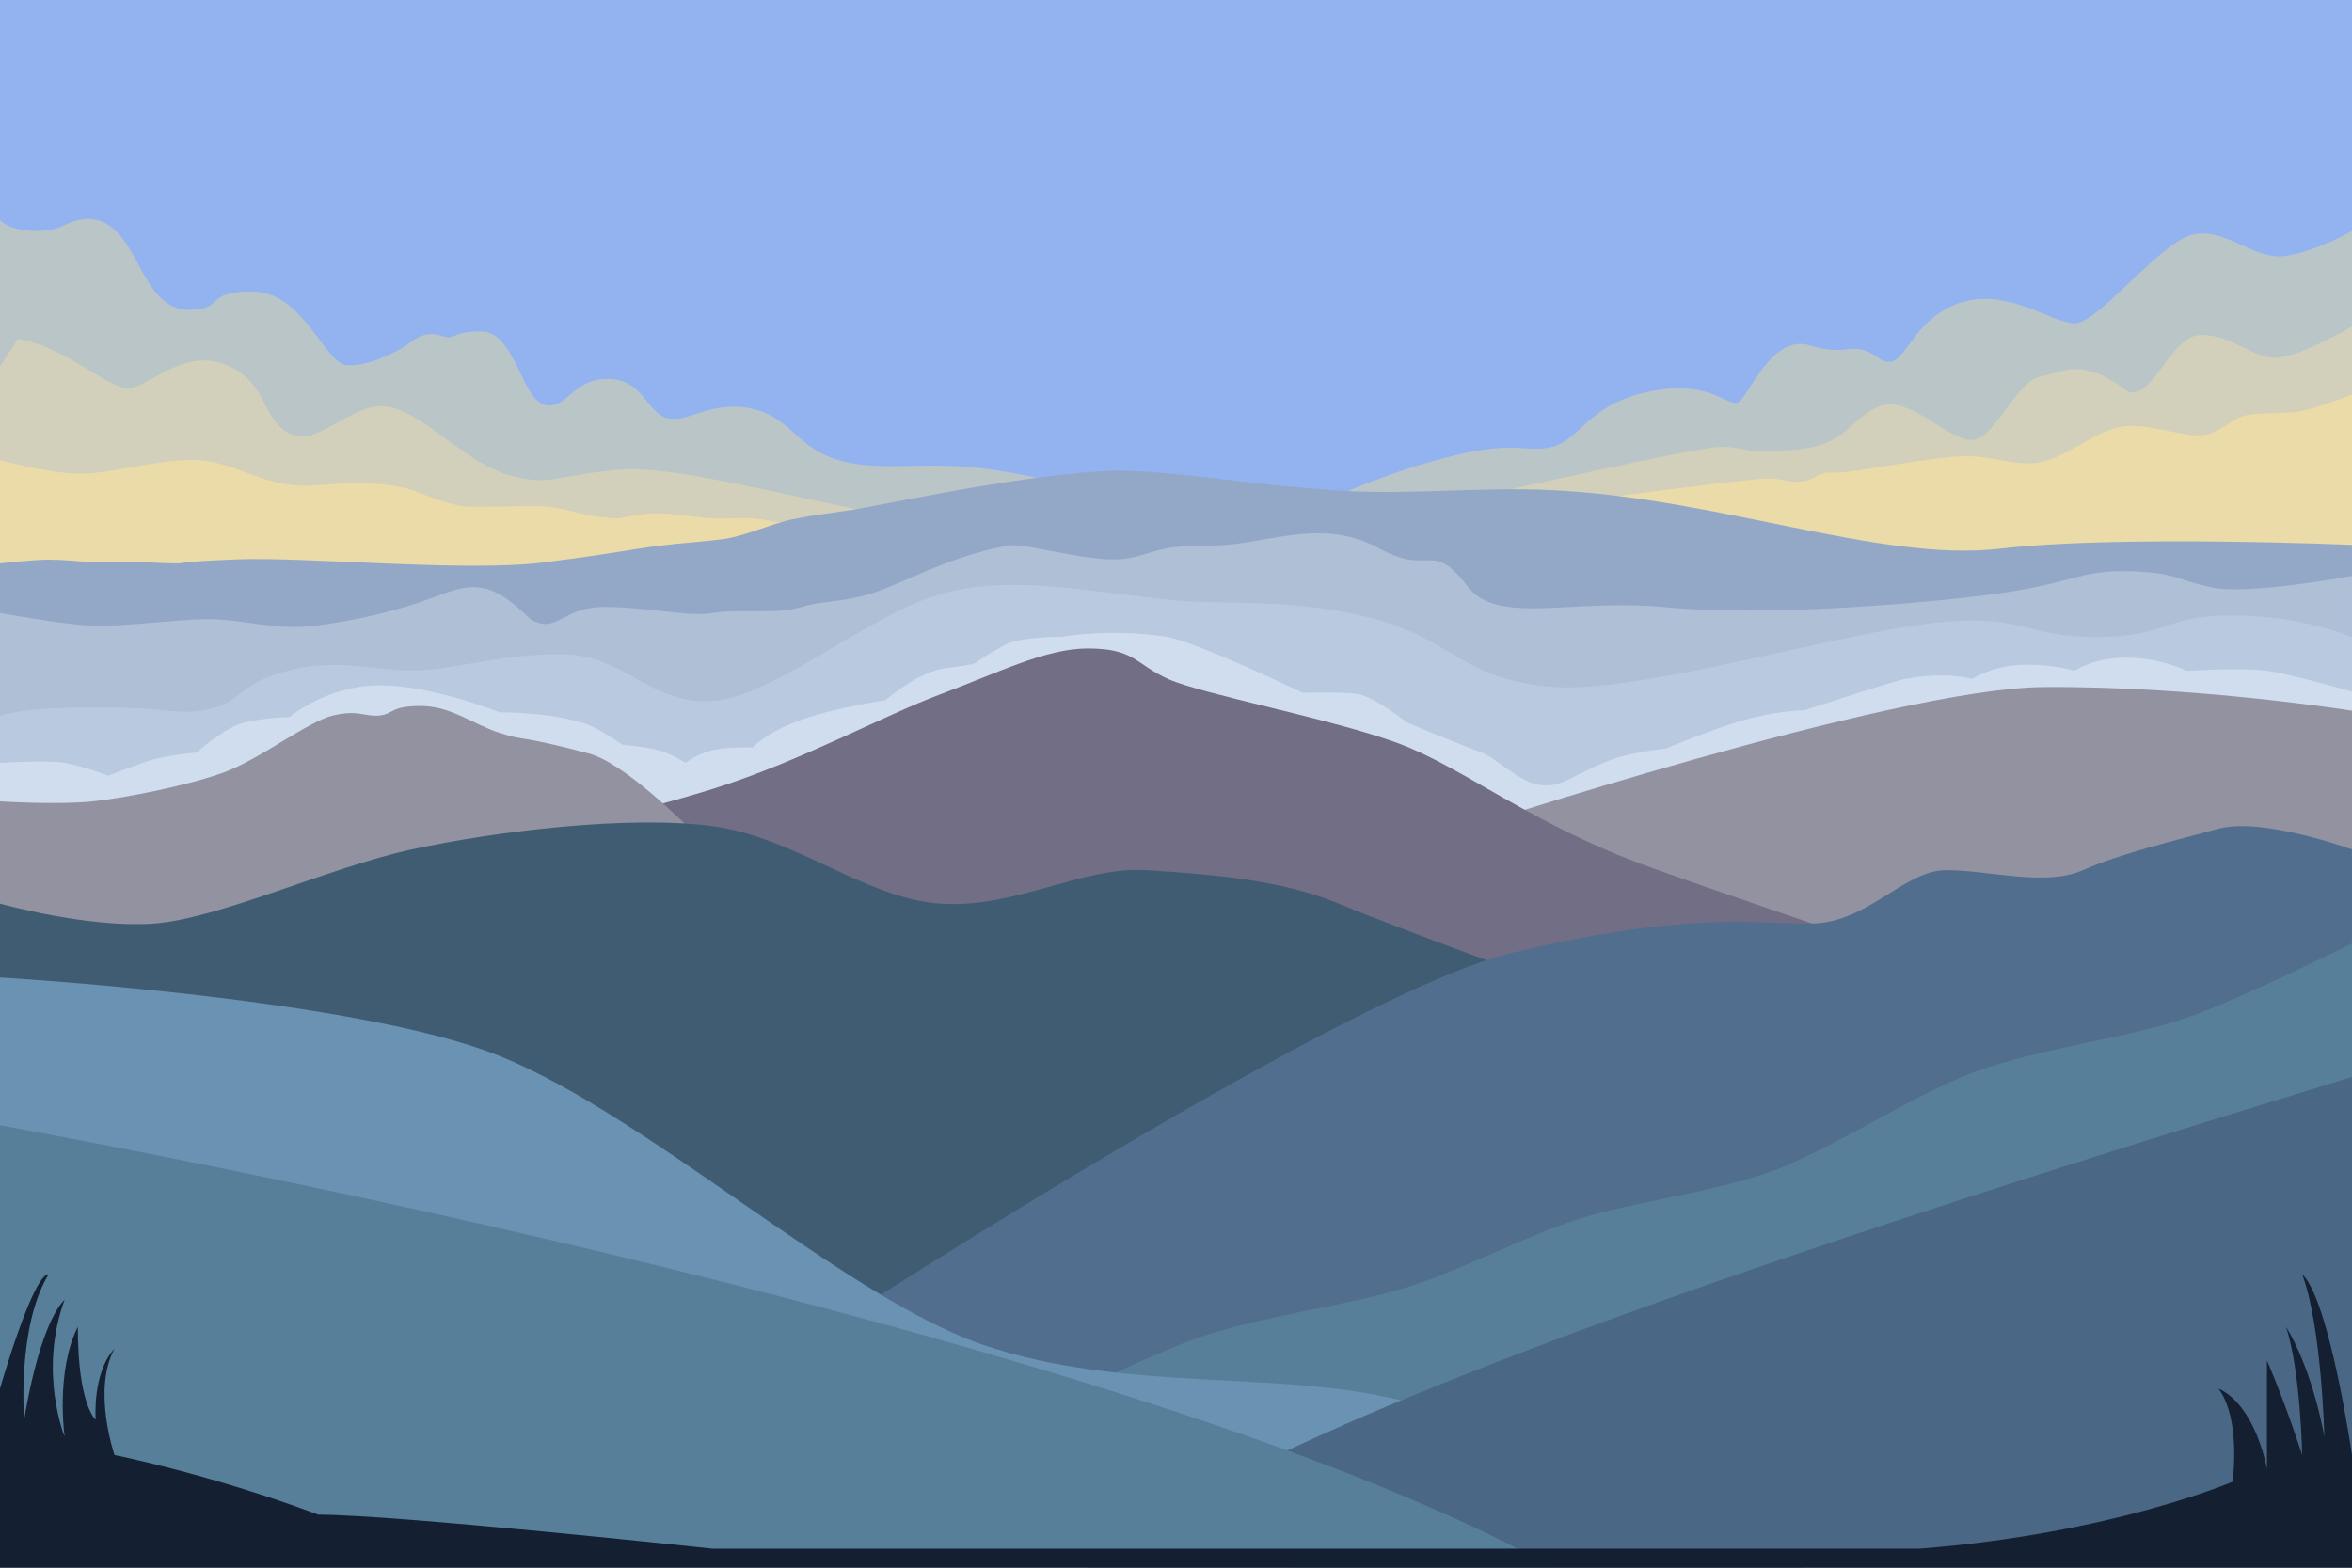 <svg id="sunrise" xmlns="http://www.w3.org/2000/svg" xmlns:xlink="http://www.w3.org/1999/xlink" viewBox="0 0 750 500" shape-rendering="geometricPrecision" text-rendering="geometricPrecision"><rect id="sunrise-s-rect1" width="750" height="294.37" rx="0" ry="0" transform="matrix(1 0 0 1.055-0 0)" fill="#92b2f0" stroke-width="0"/><g id="sunrise-s-g1" transform="translate(-0 0)"><g id="sunrise-s-g2" transform="matrix(-1 0 0 1 750 10)"><path id="sunrise-s-path1" d="M3.161,49.663c0,0,11.135,6.454,21.242,7.967s19.598-9.702,30.162-6.616s29.51,28.093,37.035,28.093s22.882-12.586,38.539-5.783s15.657,22.798,24.097,16.783s8.905,0,21.785-3.954s19.905,18.086,23.445,18.364s10.034-7.681,28.723-3.445s21.374,15.256,29.907,17.413s11.035-2.157,31.337,2.787s36.85,12.652,36.85,12.652l-55.086,34.165L3.161,109.415l0-59.753Z" transform="translate(-3.161 14)" fill="#bac5c8" stroke-width="1.5"/><path id="sunrise-s-path2" d="M0,70.126c0,0,16.416,9.593,23.976,9.98s14.13-7.293,24.052-7.293s15.355,20.955,23.43,18.065C85.794,79.871,91.751,84.503,99.451,86.121s14.354,19.776,21.678,20.207s20.291-14.77,29.947-10.6s9.656,12.249,26.802,13.718s14.571-.933,23.491-.933s98.369,20.693,98.369,20.693l-39.201,17.978L0,109.513v-39.387Z" transform="translate(0 24)" fill="#d2d0ba" stroke-width="1.5"/><path id="sunrise-s-path3" d="M0,100.924c0,0,11.088,4.405,16.172,5.442s12.671.423,17.473,1.363s8.203,6.163,14.383,6.669s17.756-4.358,25.961-2.77s17.382,10.237,25.462,11.734s15.57-2.413,24.977-1.996s29.434,4.256,36.304,5.12s5.156-.434,8.689.898s2.273,1.865,6.589,2.371s4.317-1.039,10.632-1.039s95.973,12.308,95.973,12.308l-79.758,16.747L0,157.769l0-56.846Z" transform="matrix(1 0 0 0.962 0 18.779)" fill="#eadba8" stroke-width="1.5"/></g><g id="sunrise-s-g3" transform="matrix(1.161 0 0 1 0 33)"><path id="sunrise-s-path4" d="M0,48.464c0,0,2.31,2.519,10.027,2.519s7.717-2.519,14.127-2.823c14.325.304,13.48,21.02,27.778,21.02c10.058,0,3.724-4.233,17.452-4.233s19.826,16.53,25.747,16.996s14.34-3.253,16.79-4.763s5.014-3.171,9.317-2s1.977-1,11.023-1s11.051,15.457,17.184,16.906s7.586-5.973,17.452-5.973s10.731,8.08,16.558,9.101s11.966-4.234,22.914-2.234s11.941,8.602,23.134,11.675s22.829.511,39.008,2s35,6.29,35,6.29-11.922,17.553-11.922,17.553l-15.055,15.927L-0,109.061l0-60.597Z" transform="matrix(1 0 0 1.382 0-29.804)" fill="#bac5c8" stroke-width="1.5"/><path id="sunrise-s-path5" d="M0,78.534c0,0,3.419-5.434,4.885-7.763c12.859,1.956,24.377,13.906,30.195,13.906s14.874-11.283,26.609-6.735s9.851,15.308,17.788,19.713s17.911-10.255,28.11-7.442s20.8,16.134,32.367,19.299s11.414.24,29.909-1.568s63.791,12.92,83.337,13.874s45.876-3.097,45.876-3.097l-38.54,28.462L0,109.513l0-30.979Z" transform="matrix(1 0 0 1.121 0-4.184)" fill="#d2d0ba" stroke-width="1.5"/><path id="sunrise-s-path6" d="M0,95.728c0,0,12.956,7.017,21.361,7.486s23.3-8.568,32.637-7.486s14.863,9.686,23.646,12.852s10.778-.934,24.092,0s14.341,8.366,25.008,12.366c2.26.848,12.574 0,20.582 0s11.719,5.759,21.735,6.697c2.099.197,7.134-3.368,12.797-2.697s10.068,2.245,13.839,2.697s7.267-.466,11.118,0s12.936,4.89,17.497,7.177s58.304,6.203,58.304,6.203l-79.758,16.747L0,157.769l0-62.042Z" transform="matrix(1 0 0 0.582 0 58.031)" fill="#eadba8" stroke-width="1.5"/></g><path id="sunrise-s-path7" d="M0,151.854c0,0,11.103-1.708,15.509-1.669s8.682.598,12.547,1.023s8.565-.223,12.69-.158s9.384.714,14.65.803-1.832-.573,20.27-1.803s73.028,5.856,97.646,1.393s28.499-6.133,37.357-7.636c1.724-.293,3.302-.537,4.773-.75c6.089-.881,10.349-1.227,15.549-2.25c6.457-1.271,15.539-7.131,21.791-8.923s12.23-2.792,19.529-4.349s50.336-15.053,79.742-17.437c17.387-1.409,45.197,6.298,76.138,8.923c21.387,1.815,44.271-1.763,66.242-.318c53.757,3.537,105.222,32.801,143.211,26.523s112.357-1.712,112.357-1.712v30.986L503.093,189.271L346.951,169.578L211.226,201.102L0,196.164l0-44.31Z" transform="matrix(1 0 0 0.705 0 72.62)" fill="#92a8c6" stroke-width="1.5"/><g id="sunrise-s-g4" transform="translate(0 0)"><path id="sunrise-s-path8" d="M0,174.501c0,0,19.478,3.647,29.546,4.054s26.617-2.104,37.3-2.073s21.222,3.7,33.8,2.073s25.875-4.657,37.185-8.87s17.574-7,31.288,6.796c8.564,5.02,9.835-3.904,23.679-3.904s26.372,3.243,34.502,1.923s20.371.481,27.939-1.816s11.955-1.288,21.991-4.212s23.838-11.602,43.963-15.45c5.903-1.129,25.874,5.544,37.232,4.233c5.182-.598,10.62-3.194,16.033-3.765c5.911-.624,11.791-.221,17.271-.763c16.009-1.584,31.265-8.063,48.306,1.296c16.388,9,16.388-3.39,28.265,12.416c9.941,11.988,33.256,3.296,63.163,6.246s79.918-.9,104.731-4.259s26.718-7.593,42.348-7.241s15.565,2.916,27.184,5.241s44.274-3.741,44.274-3.741l-0,53.888-268.036,20.272-151.1-25.912-119.638,40.639h-211.226L0,174.501Z" transform="translate(0 21)" fill="#aebfd6" stroke-width="1.5"/><path id="sunrise-s-path9" d="M0,221.372c0,0,5.999-2.799,30.511-2.799s25.687,2.799,36.335.539s8.819-8.178,25.466-12.342s28.829.742,41.873,0s25.107-5.13,44.934-5.13s28.484,16.275,48.053,14.934s50.325-27.859,72.844-34.136s45.528-.861,74.984,2.064c13.84,1.375,36.424-.707,60.657,5.182c27.342,6.644,29.282,19.212,57.677,22.251s94.111-17.82,127.293-20.693c25.26-1.969,25.26,4.923,48.459,4.923c23.162-.32,20.593-6.893,42.809-6.893s38.106,6.893,38.106,6.893l-0,32.038-92.228-1.529-172.069,37.649-133.177-47.748-104.053,39.031-60.79-0-66.564-9.185L-0,262.331l0-40.959Z" transform="translate(0 7)" fill="#b9c9df" stroke-width="1.5"/><path id="sunrise-s-path10" d="M0,240.293c0,0,15.133-.919,20.61,0s13.903,4.126,13.903,4.126s9.636-3.777,14.124-5.126s14.081-2.306,14.081-2.306s7.441-6.573,12.947-8.786s16.647-2.529,16.647-2.529s12.1-10.099,28.808-10.099s38.172,8.602,38.172,8.602s17.184-.142,28.391,4.026c3.153,1.172,10.85,6.33,10.85,6.33s7.4.641,11.508,1.762c3.663,1,8.613,4,8.613,4s4.121-3.306,9.896-4.306c4.392-.76,11.5-.6,11.5-.6s3.939-4.654,15.189-8.715c11.624-4.197,27.089-6.3,27.089-6.3s10.407-9.356,19.933-10.398c9.149-1,9.149-1.751,9.149-1.751s1.517-1.453,8.899-5.453c5.303-2.874,18.37-2.667,18.37-2.667s14.796-2.839,33.366,0c8.89,1.359,43.399,17.852,43.399,17.852s12.637-.381,17.726.448s15.525,9.057,15.525,9.057s17.288,7.213,22.978,9.213s12.748,10.029,19.691,10.747s8.898-2.748,22.081-7.975c6.196-2.457,18.018-3.772,18.018-3.772s8.517-3.758,21.107-7.939s22.742-4.18,22.742-4.18s28.076-9.202,32.051-9.981c13.263-2.599,21.507,0,21.507,0s6.918-4.599,17.016-4.599s15.674,2,15.674,2s5.467-4.205,16.586-4.205s19.075,4.205,19.075,4.205s17.72-1.164,25.656-.041s27.123,6.639,27.123,6.639v19.414l-67.853-3.253-185.2,40.643-144.42-46.176-135.884,49.326-95.523-37.234-84.607,30.631h-36.513l0-30.631Z" transform="translate(0 3)" fill="#d0ddef" stroke-width="1.5"/></g></g><g id="sunrise-s-g6" transform="translate(0 40)"><path id="sunrise-s-path11" d="M464.728,226.516c0,0,138.285-59.239,186.95-59.747s98.322,9.803,98.322,9.803l-0,111.629-172.953,26.487-112.319-88.173Z" transform="matrix(1 0 0 0.77 0 50.72)" fill="#9292a0" stroke-width="1.5"/><path id="sunrise-s-path12" d="M239.521,234.902c0,0,41.016-17.596,59.882-28.483s36.891-29.236,49.22-37.722s22.729-18.239,31.769-18.239c10.246,0,10.246,6.258,17.497,12.245s35.357,15.811,49.545,25.498s28.701,32.262,54.333,49.326s105.511,66.412,105.511,66.412L474.311,323.557L288.523,288.202l-49.002-53.3Z" transform="matrix(1.477 0 0 0.801-215.03 46.308)" fill="#726e85" stroke-width="1.5"/><path id="sunrise-s-path13" d="M0,204.954c0,0,23.162,1.68,36.513,0s37.188-7.161,51.534-13.177s33.184-23.335,43.231-26.136s12.738.771,18.398,0s4.202-4.341,16.145-4.341s20.333,8.242,31.027,12.278s6.482.623,35.085,9.411s99.828,111.602,99.828,111.602L-0,310L0,204.954Z" transform="matrix(.809 0 0 0.697 0 72.742)" fill="#9292a0" stroke-width="1.5"/></g><g id="sunrise-s-g7" transform="translate(0 0)"><path id="sunrise-s-path14" d="M0,208.202c0,0,27.664,7.779,48.637,6.389s55.828-17.825,82.641-23.667s69.422-10.982,95.894-7.432s48.7,23.015,72.566,24.71s45.318-11.941,65.689-10.675s43.184,3.029,61.451,10.675s70.069,26.487,70.069,26.487L260.536,365.764L-0,263.557L0,208.202Z" transform="translate(0 80)" fill="#405c73" stroke-width="1.5"/><path id="sunrise-s-path15" d="M255.239,349.396c0,0,171.349-112.151,226.725-125.457s76.493-9.348,95.083-9.348s29.9-17.064,43.58-17.064s31.568,5.332,43.58,0s29.245-9.406,43.213-13.206s42.58,6.603,42.58,6.603v72.633L419.896,397.725L299.738,385.052l-44.499-35.656Z" transform="translate(0 80)" fill="#526e8e" stroke-width="1.5"/></g><g id="sunrise-s-g8" transform="translate(0 1.076)"><path id="sunrise-s-path16" d="M312.927,397.725c0,0,48.137-24.766,68.671-31.961s49.116-10.549,67.351-16.368s36.69-15.977,54.145-21.591s42.899-8.405,62.068-15.385s44.781-24.363,64.709-31.694s49.313-10.861,67.351-17.168s52.779-23.771,52.779-23.771v96.404L496.947,437.556l-184.02-39.831Z" transform="translate(0 60)" fill="#577f99" stroke-width="1.5"/><path id="sunrise-s-path17" d="M-0,249.602c0,0,106.345,6.158,154.455,23.199s112.936,77.927,158.472,93.763s96.077,7.775,136.022,18.488s128.098,53.872,128.098,53.872h-157.151L-0,372.813v-123.211Z" transform="translate(0 61.078)" fill="#6992b3" stroke-width="1.5"/><path id="sunrise-s-path18" d="M750,312.419C541.954,375.926,399.079,426.22,346.52,468.924h403.48v-156.505Z" transform="translate(0 30)" fill="#4a6885" stroke-width="1.5"/><path id="sunrise-s-path19" d="M0,327.805c183.381,33.951,399.674,87.281,495.152,141.119h-495.152L0,327.805Z" transform="translate(-0 30)" fill="#577f99" stroke-width="1.5"/></g><path id="sunrise-s-path20" d="M0,437.556c0,0,10.43-39.831,15.509-39.831-10.202,18.335-7.801,50.696-7.801,50.696s4.429-32.292,12.902-41.858c-8.473,25.258,0,47.76,0,47.76s-2.974-22.571,4.201-38.264c0,27.411,5.701,32.361,5.701,32.361s-1.173-16.236,6.001-24.754c-7.174,14.322,0,37.068,0,37.068s30.135,6.527,65.018,20.794c25.061,0,125.642,11.856,125.642,11.856s273.395,0,385.023,0c61.315-5.25,99.699-23.331,99.699-23.331s2.847-21.632-4.475-32.497c12.027,6.057,15.457,28.022,15.457,28.022s0-8.848,0-37.83c6.516,16.669,11.233,32.986,11.233,32.986s-.461-28.982-5.131-44.674c8.738,15.692,12.203,38.264,12.203,38.264s-.814-38.264-7.072-56.598C742.809,406.563,750,460.734,750,460.734L750,500h-750v-62.444Z" transform="matrix(1 0 0 0.915 0 42.495)" fill="#142031" stroke-width="1.5"/></svg>